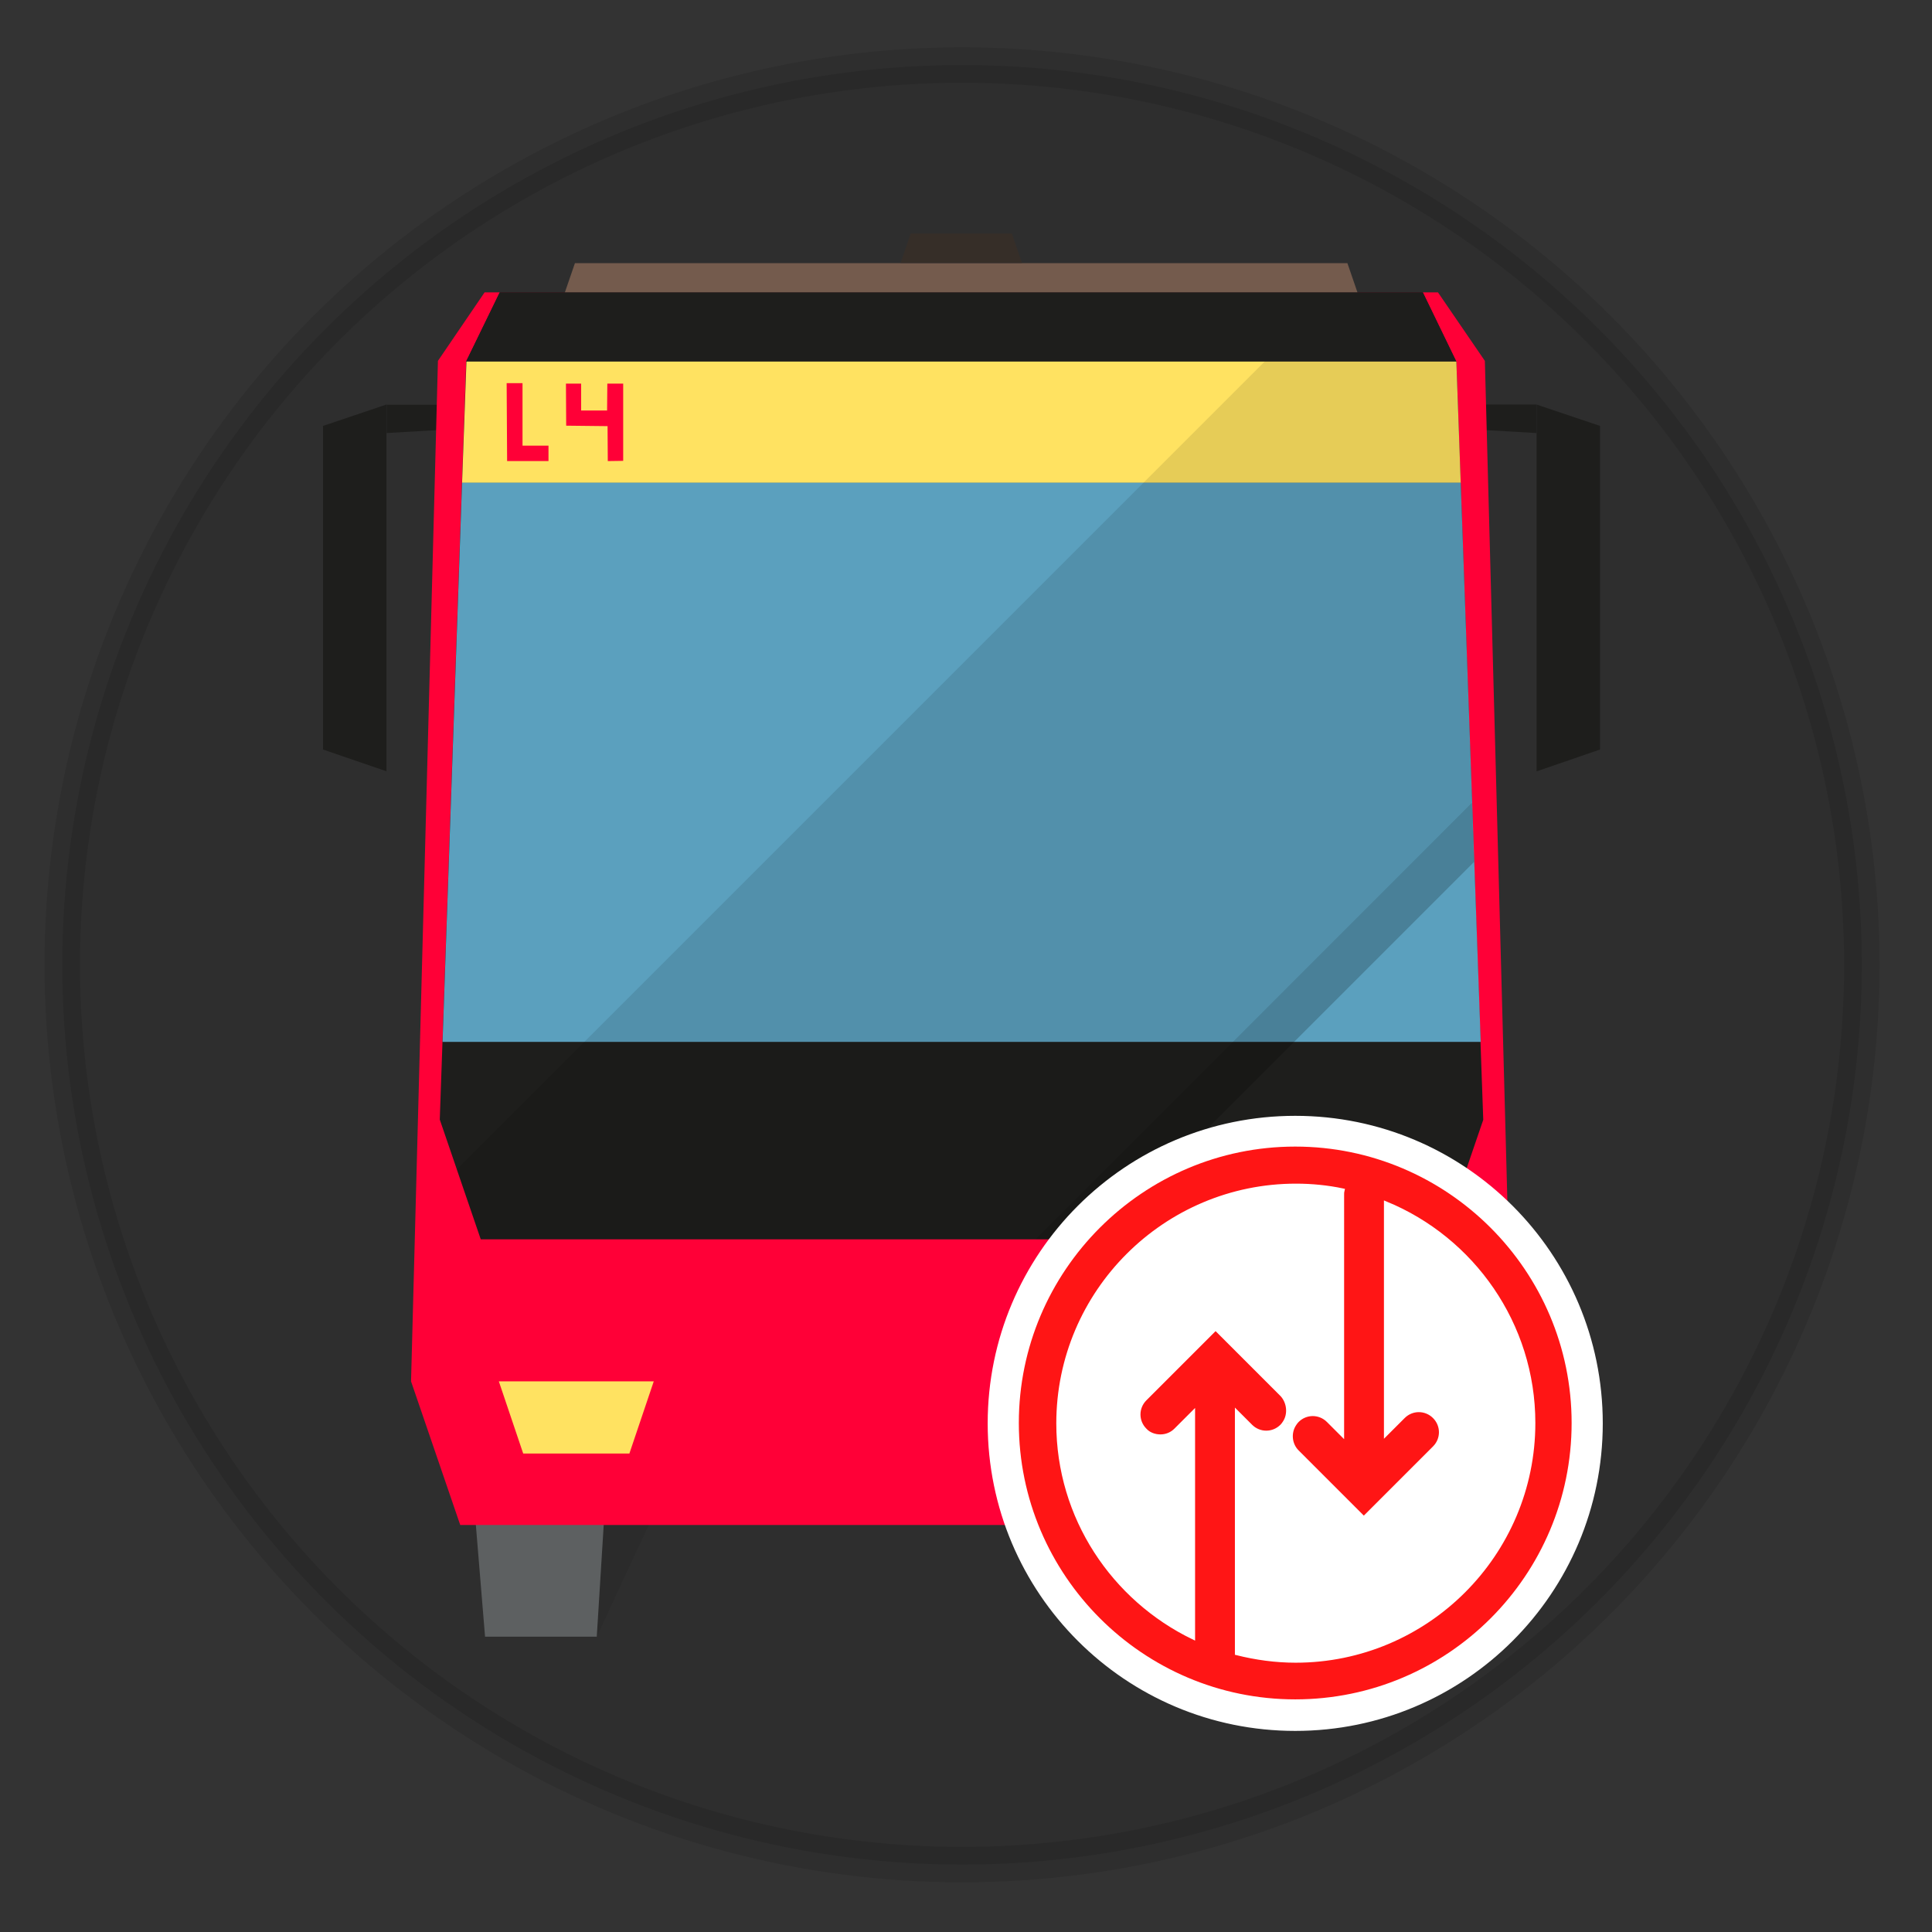 <?xml version="1.0" encoding="utf-8"?>
<!-- Generator: Adobe Illustrator 24.1.1, SVG Export Plug-In . SVG Version: 6.00 Build 0)  -->
<svg version="1.1" id="Layer_1" xmlns="http://www.w3.org/2000/svg" xmlns:xlink="http://www.w3.org/1999/xlink" x="0px" y="0px"
	 viewBox="0 0 490 490" style="enable-background:new 0 0 490 490;" xml:space="preserve">
<rect x="0" y="0" width="490" height="490" fill="#333333" stroke="none"/>
<style type="text/css">
	.st0{opacity:0.1;stroke:#000000;stroke-width:9;stroke-miterlimit:10;}
	.st1{fill:none;}
	.st2{fill:#1E1E1C;}
	.st3{fill:#2B2B2B;}
	.st4{fill:#5D6061;}
	.st5{fill:#FF0037;}
	.st6{fill:#FFE261;}
	.st7{fill:#745B4D;}
	.st8{fill:#362E28;}
	.st9{fill:#5BA0BE;}
	.st10{fill-opacity:0.1;}
	.st11{fill-opacity:0.2;}
	.st12{fill:#FFFFFF;}
	.st13{fill:#FF1515;}
	.st14{fill:none;stroke:#FFFFFF;stroke-miterlimit:10;}
</style>
<circle class="st0" cx="244" cy="244.7" r="228.2"/>
<line class="st1" x1="305.9" y1="338.6" x2="307.8" y2="354.6"/>
<line class="st1" x1="322.9" y1="342.7" x2="323.4" y2="354.8"/>
<g id="SVGRepo_iconCarrier">
	<g id="brt-bus-inbound" transform="matrix(1.27,0,0,1.27,-46.314,-39.542)">
		<g transform="matrix(0.459,0,0,0.459,55.534,45)">
			<path class="st2" d="M126.7,305.4L99,295.9V155.1l27.6-9.3V305.4z"/>
		</g>
		<g transform="matrix(0.459,0,0,0.459,55.534,45)">
			<path class="st2" d="M126.7,158.2l22.5-1.3l0.2,54.8l6.4,2.3l-1.5-68.1h-27.6V158.2z"/>
		</g>
		<g transform="matrix(0.459,0,0,0.459,55.534,45)">
			<path class="st2" d="M627,145.8l27.6,9.3v140.8l-27.6,9.5V145.8z"/>
		</g>
		<g transform="matrix(0.459,0,0,0.459,55.534,45)">
			<path class="st2" d="M627,145.8h-27.7l-1.5,68.1l6.4-2.2l0.2-54.8l22.5,1.3V145.8z"/>
		</g>
		<g transform="matrix(0.459,0,0,0.459,55.534,45)">
			<path class="st3" d="M218.1,681.9l55.7-119.8l-45.5-44.2"/>
		</g>
		<g transform="matrix(0.459,0,0,0.459,55.534,45)">
			<path class="st4" d="M156,518l13.5,163.9h48.6l10.2-164L156,518z"/>
		</g>
		<g transform="matrix(0.459,0,0,0.459,55.534,45)">
			<path class="st3" d="M535.3,681.9l-55.7-119.7l45.5-44.2"/>
		</g>
		<g transform="matrix(0.459,0,0,0.459,55.534,45)">
			<path class="st4" d="M597.4,518l-13.5,163.9h-48.6l-10.2-164L597.4,518z"/>
		</g>
		<g transform="matrix(0.459,0,0,0.459,55.534,45)">
			<path class="st5" d="M604.5,126.8L584.1,97H169.3L149,126.8l-11.7,444l21.4,62.5h436.3l21.4-62.5L604.5,126.8z"/>
		</g>
		<g transform="matrix(0.459,0,0,0.459,55.534,45)">
			<path class="st2" d="M167.6,508.9l-17.8-52L161.3,127L175.9,97h401.6l14.6,30.1L603.8,457l-17.8,52H167.6z"/>
		</g>
		<g transform="matrix(0.459,0,0,0.459,55.534,45)">
			<path class="st6" d="M242.9,570.8l-10.6,31.4h-46.2l-10.6-31.4H242.9z"/>
		</g>
		<g transform="matrix(0.459,0,0,0.459,55.534,45)">
			<path class="st6" d="M578.1,570.8l-10.6,31.4h-46.2l-10.8-31.4H578.1z"/>
		</g>
		<g transform="matrix(0.459,0,0,0.459,55.534,45)">
			<path class="st7" d="M204.2,97.1l4.4-12.8h336.1l4.4,12.8H204.2z"/>
		</g>
		<g transform="matrix(0.459,0,0,0.459,55.534,45)">
			<path class="st8" d="M350.3,84.2l4.4-12.8h44l4.4,12.8H350.3z"/>
		</g>
		<g transform="matrix(0.459,0,0,0.459,55.534,45)">
			<path class="st2" d="M577.5,97H175.9L161.3,127h430.7L577.5,97z"/>
		</g>
		<g transform="matrix(0.459,0,0,0.459,55.534,45)">
			<path class="st6" d="M592.1,127.1L592.1,127.1l-430.7,0l-1.9,52.8H594L592.1,127.1z"/>
		</g>
		<g transform="matrix(0.459,0,0,0.459,55.534,45)">
			<path class="st9" d="M159.5,179.8L151,423.1h451.7L594,179.8H159.5z"/>
		</g>
		<g transform="matrix(0.459,0,0,0.459,55.534,45)">
			<path class="st5" d="M179.1,170.4l-0.2-33.9h6.9v27.2h11.3v6.7L179.1,170.4z"/>
		</g>
		<g transform="matrix(0.459,0,0,0.459,55.534,45)">
			<path class="st5" d="M204.7,136.7l0.1,18.3l18,0.2l0.1,15.2l6.7-0.1v-33.6h-6.9l-0.1,11.7h-11.3v-11.7L204.7,136.7z"/>
		</g>
		<g transform="matrix(0.459,0,0,0.459,55.534,45)">
			<path class="st10" d="M598.9,319.2L409.1,508.9H167.6l-10.4-30.3L508.8,127h83.3l1.9,52.8L598.9,319.2L598.9,319.2z"/>
		</g>
		<g transform="matrix(0.459,0,0,0.459,55.534,45)">
			<path class="st1" d="M409.1,508.9L409.1,508.9"/>
		</g>
		<g transform="matrix(0.459,0,0,0.459,55.534,45)">
			<path class="st11" d="M599.8,344.8L435.7,508.9h-26.6l189.8-189.8L599.8,344.8z"/>
		</g>
		<g transform="matrix(0.459,0,0,0.459,55.534,45)">
			<path class="st1" d="M598.9,319.2L598.9,319.2"/>
		</g>
	</g>
</g>
<g>
	<g id="XMLID_1_">
		<g>
			<path class="st12" d="M328.5,283.5c42.8,0,77.5,34.7,77.5,77.5s-34.7,77.5-77.5,77.5S251,403.7,251,360.9
				S285.7,283.5,328.5,283.5z M399.1,360.9c0-38.9-31.7-70.6-70.6-70.6s-70.6,31.7-70.6,70.6s31.7,70.6,70.6,70.6
				S399.1,399.9,399.1,360.9z"/>
			<path class="st13" d="M328.5,290.3c38.9,0,70.6,31.7,70.6,70.6s-31.7,70.6-70.6,70.6s-70.6-31.7-70.6-70.6
				S289.6,290.3,328.5,290.3z M388.8,360.9c0-25.1-15.5-46.7-37.4-55.7v58.5l4.4-4.4c2.2-2.2,5.7-2.2,7.9,0c2.2,2.2,2.2,5.7,0,7.9
				l-14,14l0,0l-3.9,3.9l-3.9-3.9l0,0l-13-13c-1.9-1.9-2.1-4.9-0.7-7c0.2-0.3,0.4-0.6,0.7-0.9c2.2-2.2,5.7-2.2,7.9,0l3.5,3.5V303
				c0-0.4,0-0.7,0.1-1.1c-3.8-0.8-7.8-1.2-11.8-1.2c-33.2,0-60.3,27-60.3,60.3c0,23.9,14,44.5,34.2,54.3v-57l-4.4,4.4
				c-1.1,1.1-2.5,1.6-3.9,1.6c-1.4,0-2.9-0.5-3.9-1.6c-2.2-2.2-2.2-5.7,0-7.9l14-14c0,0,0,0,0,0l3.9-3.9l3.9,3.9c0,0,0,0,0,0l13,13
				c1.9,1.9,2.1,4.9,0.7,7c-0.2,0.3-0.4,0.6-0.7,0.9c-2.2,2.2-5.7,2.2-7.9,0l-3.5-3.5V419c0,0.1,0,0.2,0,0.3
				c4.8,1.2,9.8,1.9,14.9,1.9C361.8,421.2,388.8,394.2,388.8,360.9z"/>
			<path class="st12" d="M351.4,305.2c21.9,9,37.4,30.6,37.4,55.7c0,33.2-27,60.3-60.3,60.3c-5.2,0-10.1-0.7-14.9-1.9
				c0-0.1,0-0.2,0-0.3v-60.7l3.5,3.5c2.2,2.2,5.7,2.2,7.9,0c0.3-0.3,0.5-0.6,0.7-0.9l2.4,0.2c-1.4,2.2-1.2,5.1,0.7,7l13,13l0,0
				l3.9,3.9l3.9-3.9l0,0l14-14c2.2-2.2,2.2-5.7,0-7.9c-2.2-2.2-5.7-2.2-7.9,0l-4.4,4.4V305.2z"/>
			<path class="st12" d="M340.4,301.8c-0.1,0.4-0.1,0.7-0.1,1.1v60.8l-3.5-3.5c-2.2-2.2-5.7-2.2-7.9,0c-0.3,0.3-0.5,0.6-0.7,0.9
				l-2.4-0.2c1.4-2.2,1.2-5.1-0.7-7l-13-13c0,0,0,0,0,0l-3.9-3.9l-3.9,3.9c0,0,0,0,0,0l-14,14c-2.2,2.2-2.2,5.7,0,7.9
				c1.1,1.1,2.5,1.6,3.9,1.6c1.4,0,2.9-0.5,3.9-1.6l4.4-4.4v57c-20.2-9.7-34.2-30.4-34.2-54.3c0-33.2,27-60.3,60.3-60.3
				C332.6,300.7,336.5,301.1,340.4,301.8z"/>
		</g>
		<g>
			<path class="st14" d="M328.5,283.5c-42.8,0-77.5,34.7-77.5,77.5s34.7,77.5,77.5,77.5s77.5-34.7,77.5-77.5
				S371.3,283.5,328.5,283.5z"/>
			<path class="st14" d="M328.5,431.5c-38.9,0-70.6-31.7-70.6-70.6s31.7-70.6,70.6-70.6s70.6,31.7,70.6,70.6
				S367.5,431.5,328.5,431.5z"/>
			<path class="st14" d="M325.8,360.8c-0.2,0.3-0.4,0.6-0.7,0.9c-2.2,2.2-5.7,2.2-7.9,0l-3.5-3.5V419c0,0.1,0,0.2,0,0.3
				c4.8,1.2,9.8,1.9,14.9,1.9c33.2,0,60.3-27,60.3-60.3c0-25.1-15.5-46.7-37.4-55.7v58.5l4.4-4.4c2.2-2.2,5.7-2.2,7.9,0
				c2.2,2.2,2.2,5.7,0,7.9l-14,14l0,0l-3.9,3.9l-3.9-3.9l0,0l-13-13c-1.9-1.9-2.1-4.9-0.7-7c0.2-0.3,0.4-0.6,0.7-0.9
				c2.2-2.2,5.7-2.2,7.9,0l3.5,3.5V303c0-0.4,0-0.7,0.1-1.1c-3.8-0.8-7.8-1.2-11.8-1.2c-33.2,0-60.3,27-60.3,60.3
				c0,23.9,14,44.5,34.2,54.3v-57l-4.4,4.4c-1.1,1.1-2.5,1.6-3.9,1.6c-1.4,0-2.9-0.5-3.9-1.6c-2.2-2.2-2.2-5.7,0-7.9l14-14
				c0,0,0,0,0,0l3.9-3.9l3.9,3.9c0,0,0,0,0,0l13,13C326.9,355.7,327.2,358.7,325.8,360.8z"/>
		</g>
	</g>
</g>
</svg>

